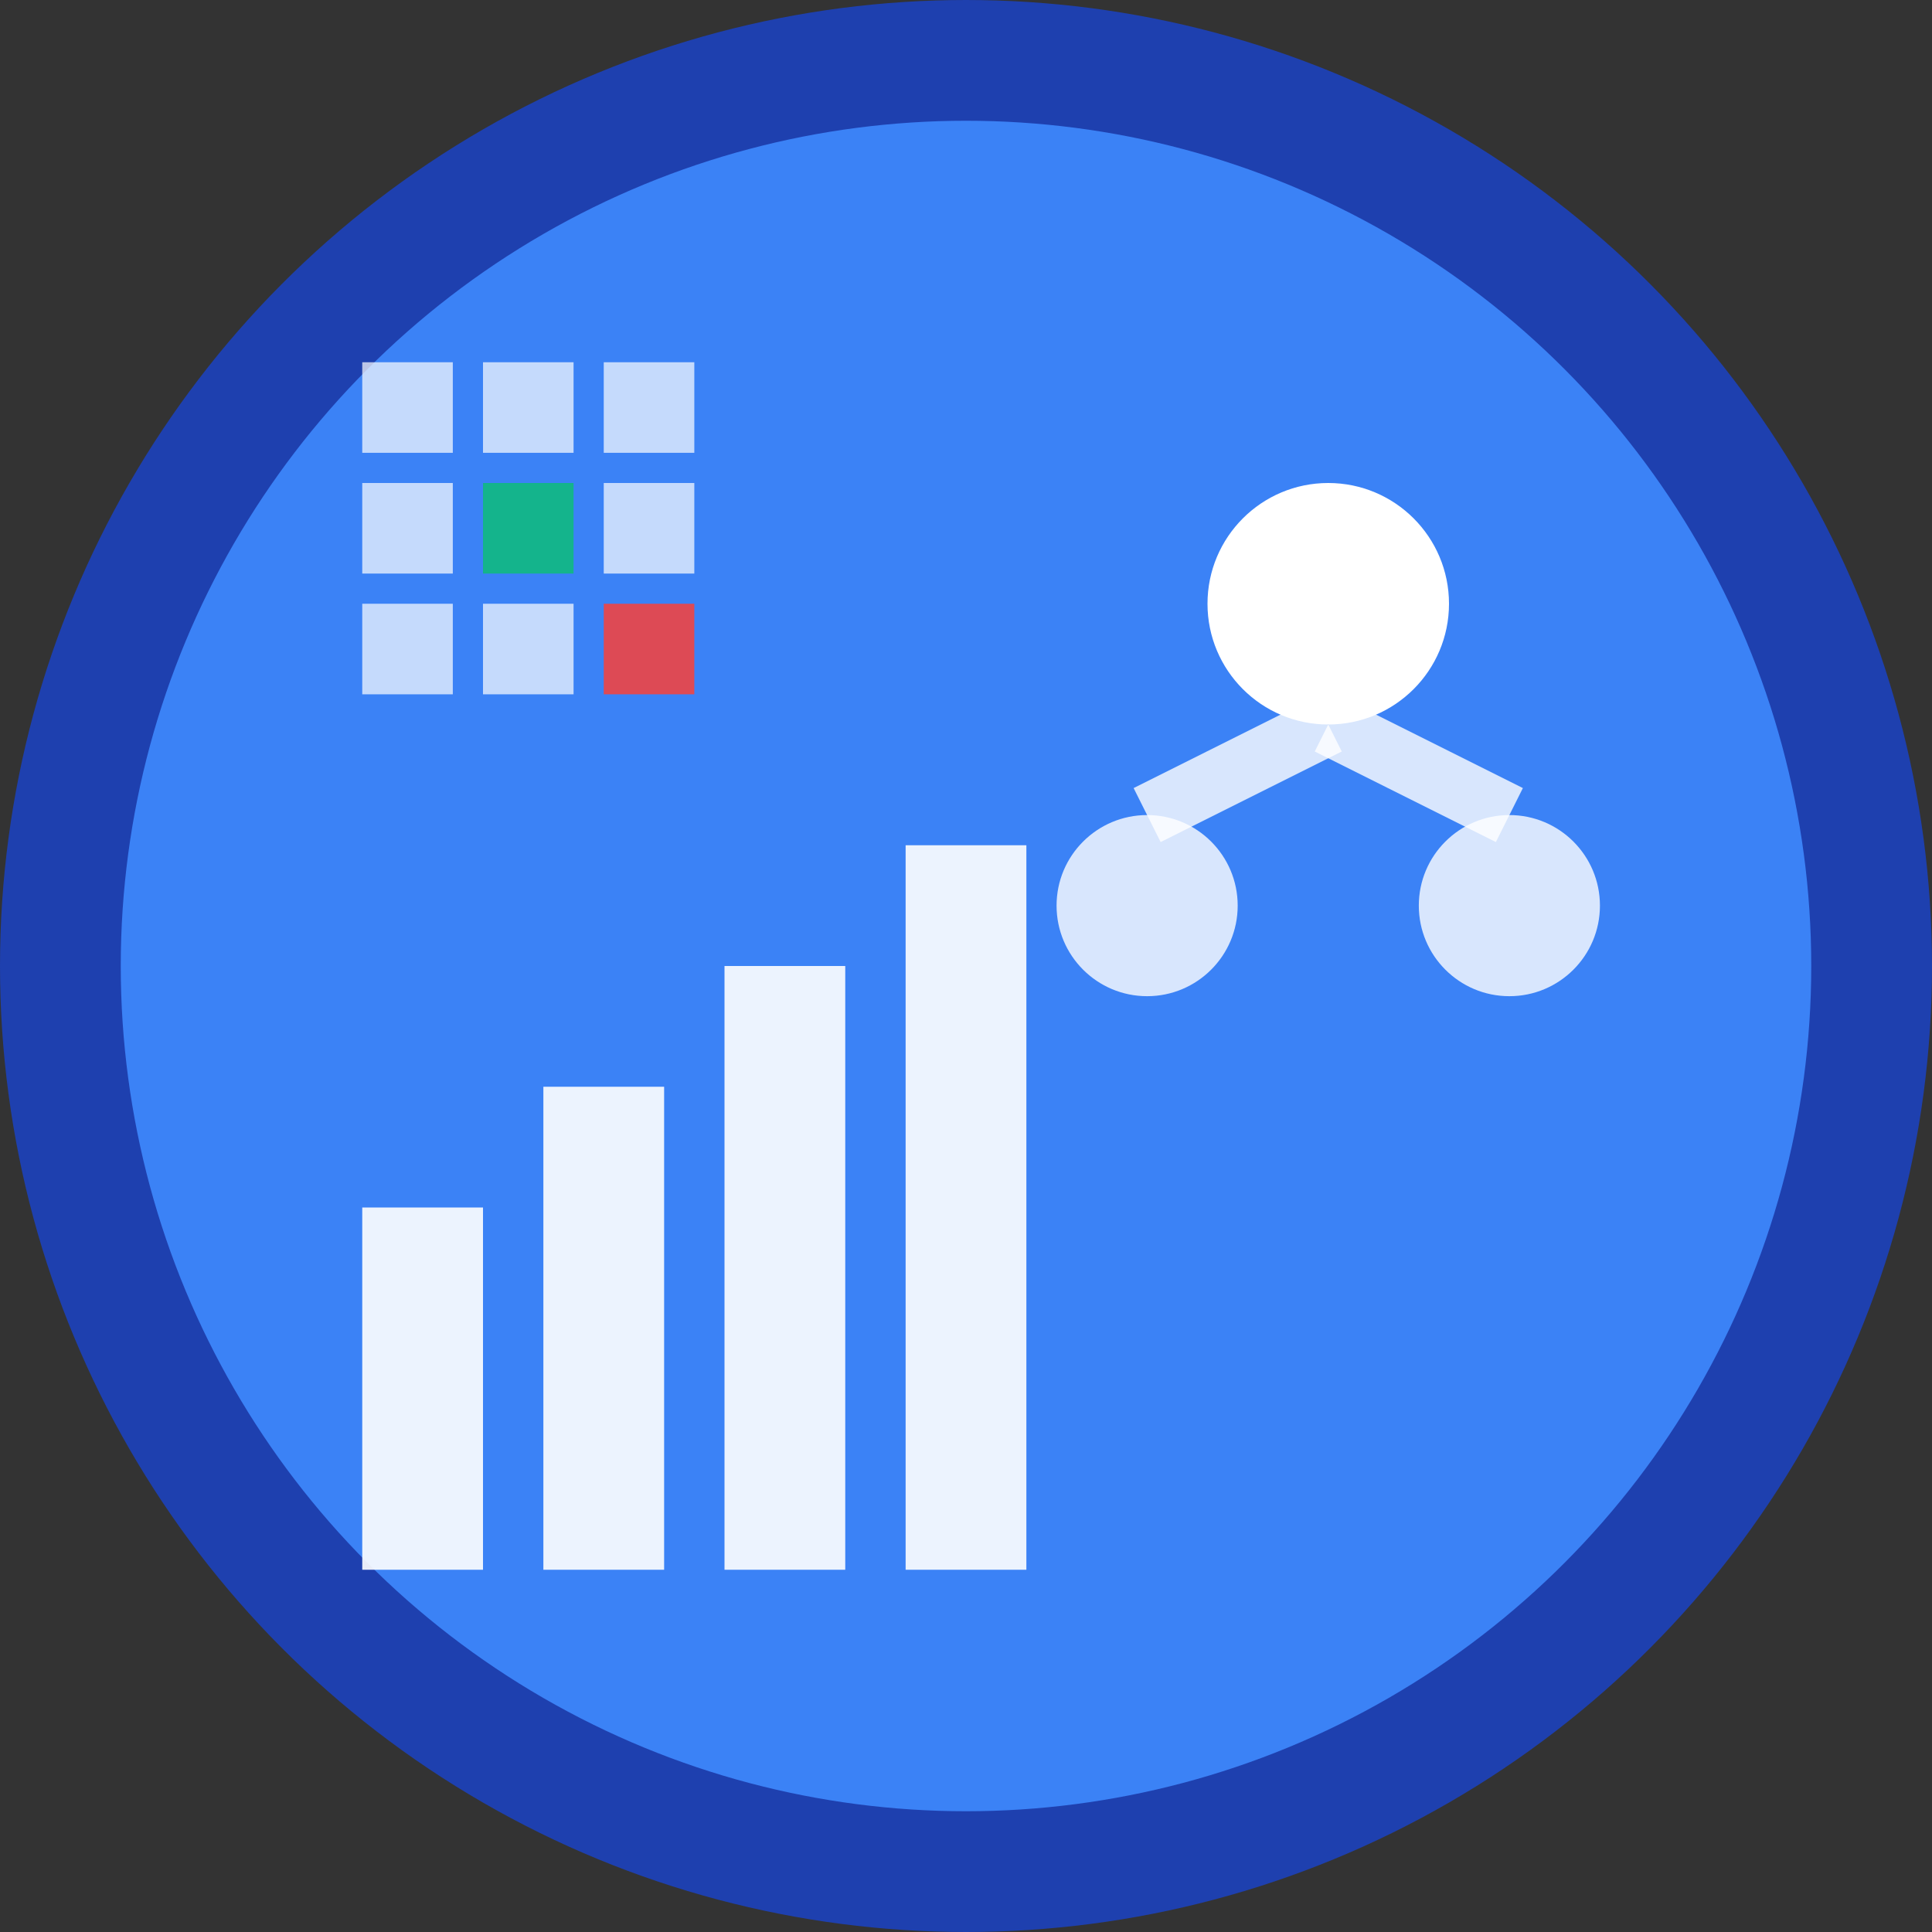 <svg xmlns="http://www.w3.org/2000/svg" viewBox="0 0 32 32" fill="none">
  <rect x="0" y="0" width="32" height="32" fill="#333333" stroke="none"/>
  <!-- Background circle -->
  <circle cx="16" cy="16" r="15" fill="#3B82F6" stroke="#1E40AF" stroke-width="2"/>
  
  <!-- Algorithm visualization elements -->
  <!-- Sorting bars -->
  <rect x="6" y="20" width="2" height="6" fill="white" opacity="0.9"/>
  <rect x="9" y="18" width="2" height="8" fill="white" opacity="0.9"/>
  <rect x="12" y="16" width="2" height="10" fill="white" opacity="0.9"/>
  <rect x="15" y="14" width="2" height="12" fill="white" opacity="0.9"/>
  
  <!-- Tree structure -->
  <circle cx="22" cy="10" r="2" fill="white"/>
  <circle cx="19" cy="15" r="1.5" fill="white" opacity="0.8"/>
  <circle cx="25" cy="15" r="1.5" fill="white" opacity="0.8"/>
  
  <!-- Tree connections -->
  <line x1="22" y1="12" x2="19" y2="13.5" stroke="white" stroke-width="1" opacity="0.8"/>
  <line x1="22" y1="12" x2="25" y2="13.5" stroke="white" stroke-width="1" opacity="0.8"/>
  
  <!-- Path finding grid -->
  <rect x="6" y="6" width="1.5" height="1.5" fill="white" opacity="0.7"/>
  <rect x="8" y="6" width="1.5" height="1.5" fill="white" opacity="0.7"/>
  <rect x="10" y="6" width="1.5" height="1.5" fill="white" opacity="0.7"/>
  <rect x="6" y="8" width="1.5" height="1.5" fill="white" opacity="0.7"/>
  <rect x="8" y="8" width="1.5" height="1.5" fill="#10B981" opacity="0.9"/>
  <rect x="10" y="8" width="1.5" height="1.5" fill="white" opacity="0.7"/>
  <rect x="6" y="10" width="1.5" height="1.5" fill="white" opacity="0.7"/>
  <rect x="8" y="10" width="1.5" height="1.5" fill="white" opacity="0.7"/>
  <rect x="10" y="10" width="1.5" height="1.5" fill="#EF4444" opacity="0.9"/>
</svg>
